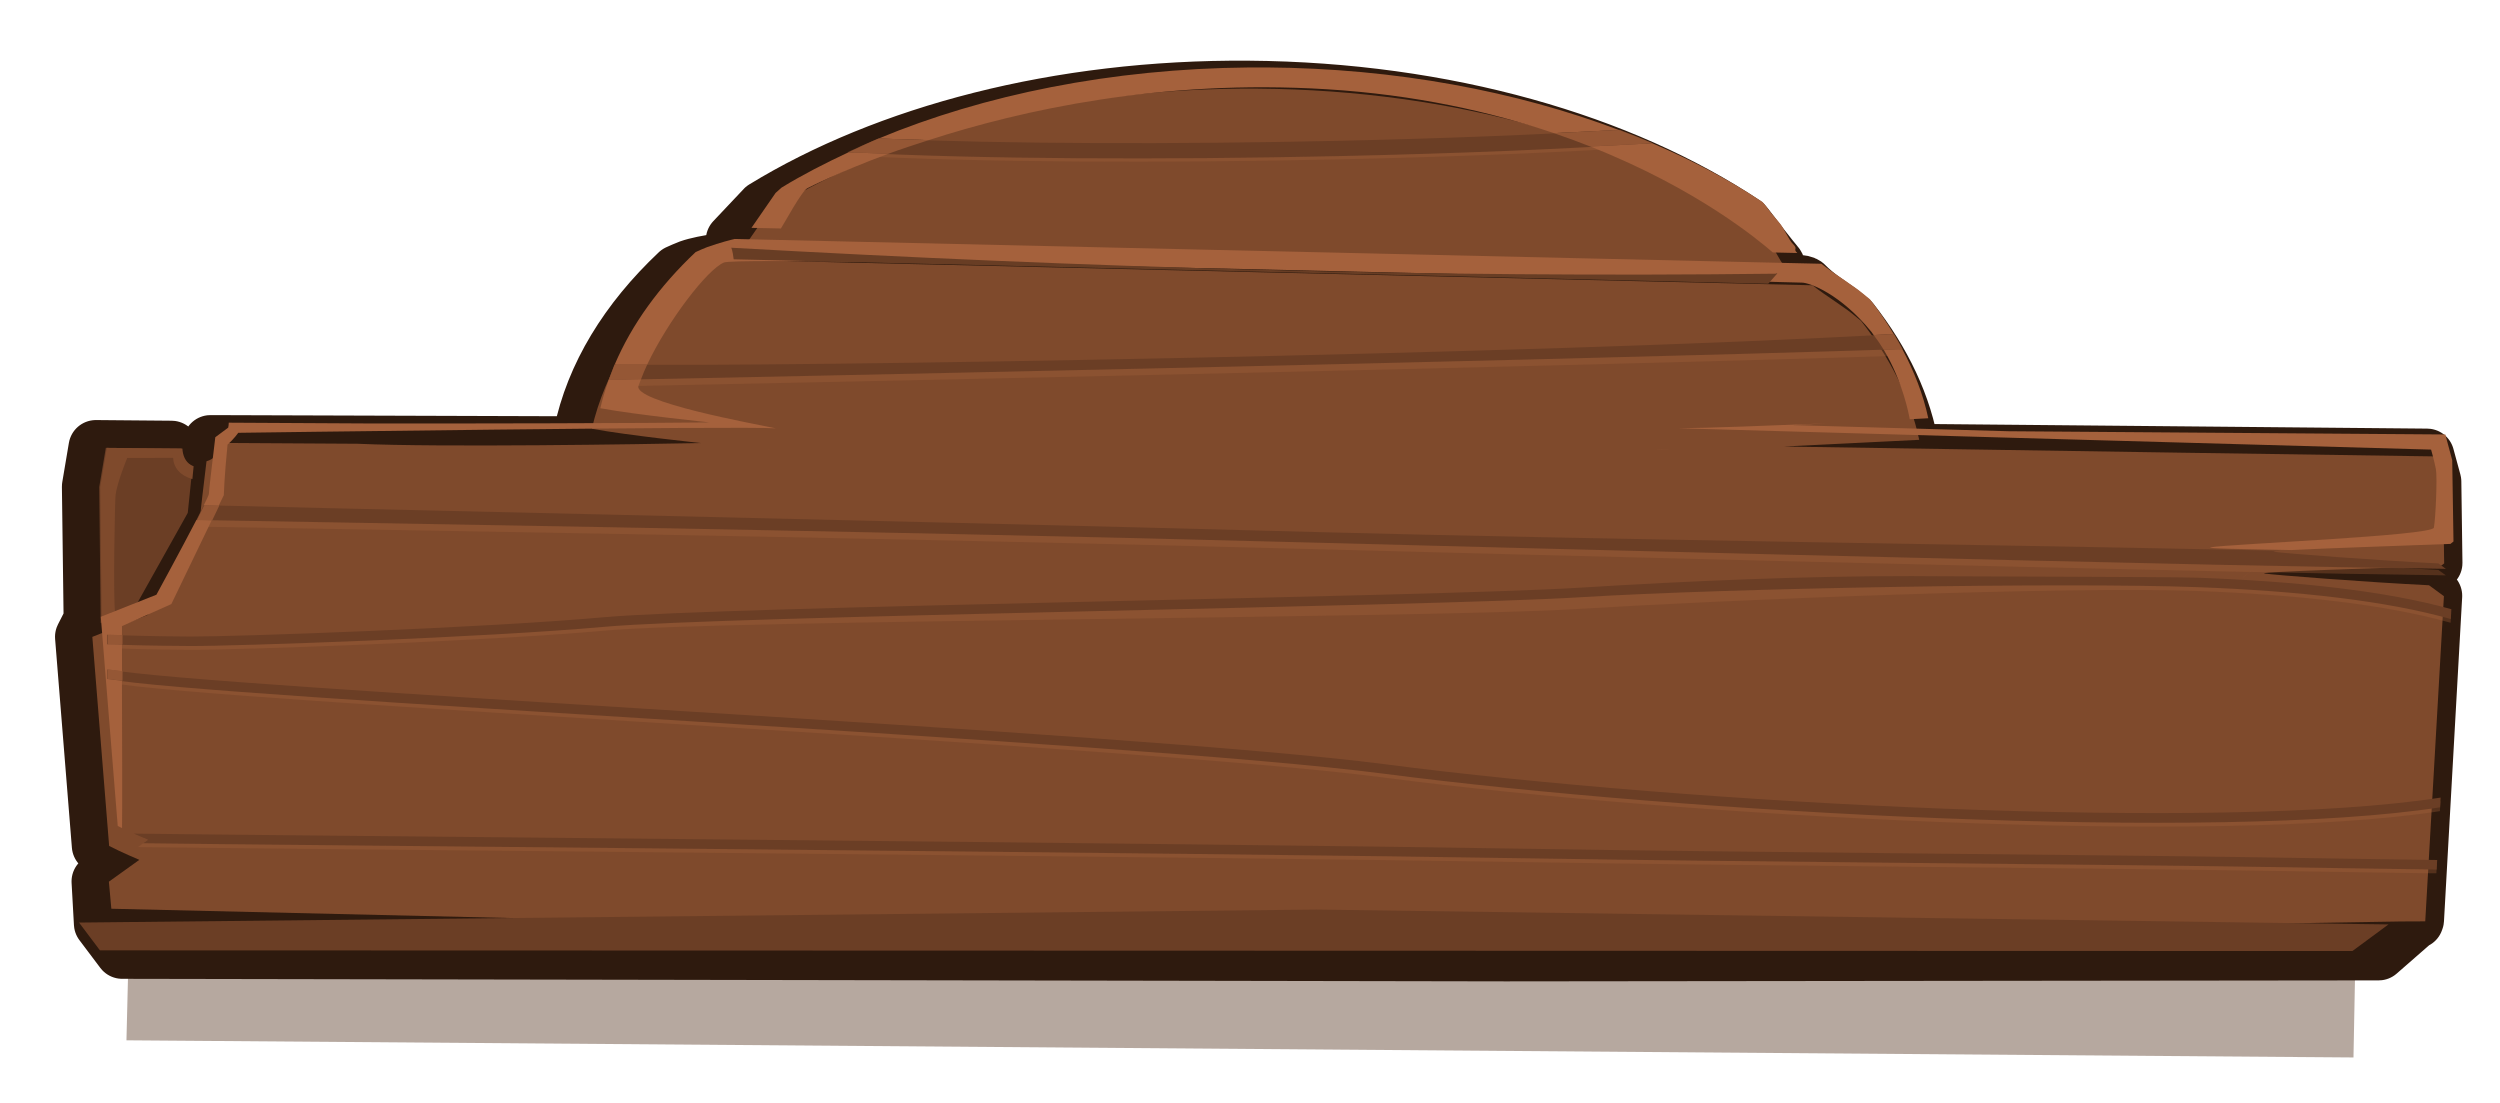 <?xml version="1.0" encoding="UTF-8" standalone="no"?>
<!-- Created with Inkscape (http://www.inkscape.org/) -->

<svg
   xmlns:dc="http://purl.org/dc/elements/1.1/"
   xmlns:cc="http://creativecommons.org/ns#"
   xmlns:rdf="http://www.w3.org/1999/02/22-rdf-syntax-ns#"
   xmlns:svg="http://www.w3.org/2000/svg"
   xmlns="http://www.w3.org/2000/svg"
   xmlns:sodipodi="http://sodipodi.sourceforge.net/DTD/sodipodi-0.dtd"
   xmlns:inkscape="http://www.inkscape.org/namespaces/inkscape"
   width="547.566"
   height="241.613"
   viewBox="0 0 144.877 63.927"
   version="1.1"
   id="svg23489"
   inkscape:version="0.48.5 r10040"
   sodipodi:docname="mobile_panel_vertical.svg"
   tags="wood panel, wood ui">
  <defs
     id="defs23483" />
  <sodipodi:namedview
     id="base"
     pagecolor="#7d848b"
     bordercolor="#666666"
     borderopacity="1.0"
     inkscape:pageopacity="0"
     inkscape:pageshadow="2"
     inkscape:zoom="0.85235729"
     inkscape:cx="271.17537"
     inkscape:cy="1.6975719"
     inkscape:document-units="px"
     inkscape:current-layer="layer1"
     showgrid="false"
     inkscape:pagecheckerboard="false"
     showborder="true"
     units="px"
     inkscape:window-width="1920"
     inkscape:window-height="1017"
     inkscape:window-x="-8"
     inkscape:window-y="-8"
     inkscape:window-maximized="1"
     inkscape:showpageshadow="false"
     guidetolerance="28"
     fit-margin-left="10"
     fit-margin-top="10"
     fit-margin-bottom="10"
     fit-margin-right="10">
    <inkscape:grid
       type="xygrid"
       id="grid24034"
       spacingx="1px"
       spacingy="1px"
       empspacing="8"
       visible="true"
       enabled="true"
       snapvisiblegridlinesonly="true"
       originx="302.574px"
       originy="-264.078px" />
  </sodipodi:namedview>
  <g
     inkscape:label="Layer 1"
     inkscape:groupmode="layer"
     id="layer1"
     transform="translate(80.056,-163.203)">
    <path
       style="opacity:0.398;color:#000000;fill:#48240f;fill-opacity:1;fill-rule:nonzero;stroke:none;stroke-width:15;marker:none;visibility:visible;display:inline;overflow:visible;enable-background:accumulate"
       d="m 60.707,193.942 -4.2,21.301 -0.177,9.241 -129.058,-0.994 0.157,-6.409 -3.152,-21.188 z"
       id="path10239"
       inkscape:connector-curvature="0"
       sodipodi:nodetypes="ccccccc"
       class="switchable"
       name="shadow" />
    <g
       id="g10243"
       transform="matrix(-0.67,-0.005,-0.005,0.67,1393.082,247.497)">
      <g
         transform="matrix(0.778,0,0,0.778,304.755,17.661)"
         id="g10245">
        <path
           sodipodi:nodetypes="sccsscsccccccccccccccccccccccccccccccccccccs"
           inkscape:connector-curvature="0"
           id="path10247"
           transform="matrix(0.34,0,0,0.34,-607.648,1.159)"
           d="m 8541.844,-458 c -64.498,0 -122.43,16.584 -162.5,42.938 -0.165,0.207 -0.412,0.456 -0.563,0.656 -1.691,2.255 -8.583,11.004 -10.169,12.766 -1.586,1.762 3.66,3.309 2.204,4.719 -2.913,2.819 -9.3,0.059 -11.59,1.633 -3.794,3.829 -8.016,6.346 -10.789,8.32 -1.49,1.061 -2.929,2.303 -4.406,3.469 -10.522,13.192 -17.591,27.541 -20.094,42.719 l -0.399,-0.023 -0.265,-0.015 -0.993,-0.056 -166.663,0.299 -2.344,8.375 -0.562,26.594 7.125,5.594 -7.125,5.125 5.156,106 0.156,0.125 0,0.281 0,0.031 0.344,0 11.844,10.5 285.319,2.451 452.464,2.54 6.906,-9.031 0.875,-13.812 -9.906,-7.219 c 0,0 6.141,-2.532 9.906,-4.469 l 6,-68.25 -2.774,-5.548 0.889,-43.577 -2.063,-12.819 -24.709,0.031 c -0.132,2.225 -0.974,4.333 -2.906,5.406 -4.405,2.447 -9.783,-2.015 -9.844,-7.337 l -120.495,-0.509 c -0.167,-1.068 -0.353,-2.095 -0.562,-3.094 -3.804,-19.358 -14.746,-37.416 -31.25,-53.219 -1.257,-0.542 -2.51,-1.185 -3.719,-1.625 -5.169,-1.879 -14.95,-2.844 -14.95,-2.844 l 0.563,-6.198 c 0,0 -9.548,-10.309 -9.831,-10.584 C 8660.25,-442.461 8604.144,-458 8541.844,-458 z"
           style="color:#000000;fill:#2e1a0e;fill-opacity:1;fill-rule:nonzero;stroke:#2e1a0e;stroke-width:17.905;stroke-linejoin:round;stroke-miterlimit:4;stroke-opacity:1;stroke-dasharray:none;marker:none;visibility:visible;display:inline;overflow:visible;enable-background:accumulate" />
        <path
           inkscape:connector-curvature="0"
           id="path10249"
           d="m 2295.52,-154.505 c -21.921,0 -41.611,5.636 -55.23,14.593 -0.056,0.07 -0.14,0.155 -0.191,0.223 -0.575,0.767 -1.129,1.44 -1.667,2.039 -0.539,0.599 -1.056,1.889 -1.551,2.369 -0.625,0.605 0.064,0.497 -0.478,0.998 38.746,0.423 77.492,-0.399 116.238,-2.018 l -2.666,-3.898 c 0,0 -0.562,-0.502 -0.659,-0.595 -13.553,-8.431 -32.622,-13.712 -53.796,-13.712 z"
           style="color:#000000;fill:#7f4a2c;fill-opacity:1;fill-rule:nonzero;stroke:none;stroke-width:50;marker:none;visibility:visible;display:inline;overflow:visible;enable-background:accumulate" />
        <path
           inkscape:connector-curvature="0"
           id="path10251"
           d="m 2354.499,-135.047 -120.784,1.944 c -0.352,0.282 -0.785,0.591 -1.285,0.935 -0.779,0.535 -1.702,1.135 -2.645,1.806 -0.506,0.36 -0.995,0.783 -1.498,1.179 -3.263,4.091 -5.543,8.509 -6.564,13.17 l 15.061,0.86 -44.356,0.356 -28.178,0.202 -0.786,2.846 -0.202,9.039 0.34,0.266 c 8.021,0.359 19.472,0.798 19.692,0.988 -0.012,0.006 -0.037,0.016 -0.074,0.021 -1.144,0.163 -11.311,0.876 -18.29,1.168 l -1.667,1.2 1.806,36.165 2.676,0.032 113.393,2.713 141.174,-2.227 0.297,-3.006 -3.367,-2.453 c 0,0 2.087,-0.86 3.367,-1.519 l 2.039,-23.197 0,-0.032 -6.16,-2.496 c 0,0 -5.757,-10.726 -5.757,-11.237 0,-0.4 -0.307,-3.001 -0.627,-5.884 -0.852,-0.236 -1.517,-0.965 -1.529,-2.05 l -15.262,-0.021 c -9.2,0.348 -31.858,-0.189 -38.181,-0.364 0,0 8.132,-0.785 12.161,-1.498 -1.406,-6.33 -5.062,-12.238 -10.483,-17.429 -0.427,-0.184 -0.853,-0.403 -1.264,-0.552 -1.447,-0.526 -2.651,-0.829 -3.048,-0.924 z"
           style="color:#000000;fill:#7f4a2c;fill-opacity:1;fill-rule:nonzero;stroke:none;stroke-width:50;marker:none;visibility:visible;display:inline;overflow:visible;enable-background:accumulate"
           sodipodi:nodetypes="ccccccccccccccccccccccccccsccccccccc" />
        <path
           inkscape:connector-curvature="0"
           id="path10253"
           d="m 2183.966,-102.281 2.082,1.636 0.011,-0.011 -2.092,-1.625 z"
           style="color:#000000;fill:#7f4a2c;fill-opacity:1;fill-rule:nonzero;stroke:none;stroke-width:50;marker:none;visibility:visible;display:inline;overflow:visible;enable-background:accumulate" />
        <path
           sodipodi:nodetypes="cccccccccc"
           inkscape:connector-curvature="0"
           id="path10255"
           d="m 2423.308,-113.612 -8.398,0.011 c -0.045,0.756 -0.331,1.473 -0.988,1.837 -0.089,0.05 -0.185,0.089 -0.276,0.127 l 0.499,5.185 5.619,10.218 3.969,2.092 0.276,-15.114 -0.701,-4.357 z"
           style="color:#000000;fill:#6b3e25;fill-opacity:1;fill-rule:nonzero;stroke:none;stroke-width:50;marker:none;visibility:visible;display:inline;overflow:visible;enable-background:accumulate" />
        <path
           style="color:#000000;fill:#6b3e25;fill-opacity:1;fill-rule:nonzero;stroke:none;stroke-width:15;marker:none;visibility:visible;display:inline;overflow:visible;enable-background:accumulate"
           d="m 8185.494,-305.999 15.035,11.27 944.925,6.767 8.855,-11.593 -519.151,-9.332 z"
           id="path10257"
           inkscape:connector-curvature="0"
           transform="matrix(0.265,0,0,0.265,-6.3049604e-6,18.562)"
           sodipodi:nodetypes="cccccc" />
        <g
           id="g10592"
           name="grain	"
           class="switchable">
          <path
             sodipodi:nodetypes="csccscccccccccsscccccssccsssccssssccsccccsccsccccssccccsscc"
             id="path10259"
             transform="matrix(-0.34,-0.003,-0.003,0.34,5194.273,156.295)"
             d="m 8651.469,-824.125 c -26.38,1.559 -58.743,2.78 -92.5,3.469 -52.218,1.065 -107.809,0.929 -149.906,-0.969 -3.464,1.434 -6.843,2.92 -10.156,4.469 43.28,2.381 103.648,2.653 160.156,1.5 38.51,-0.786 75.035,-2.206 103.188,-4.094 -3.518,-1.517 -7.112,-2.981 -10.781,-4.375 z M 8741,-756.156 c -128.094,3.909 -373.312,8.537 -418.375,9.375 -0.715,1.671 -1.333,3.366 -1.938,5.062 41.25,-0.765 294.461,-5.564 423.094,-9.531 -0.871,-1.642 -1.806,-3.292 -2.781,-4.906 z m -552.715,55.188 c -0.677,1.367 -1.494,3.002 -2.469,4.875 21.833,0.481 212.628,3.556 364.934,7.844 82.651,2.327 230.192,6.179 295.977,7.656 29.063,0.652 54.279,1.138 74.594,1.438 l -2.469,-1.781 c -20.525,-1.026 -50.418,-3.367 -53.781,-3.875 -0.109,-0.017 -0.183,-0.045 -0.219,-0.062 0.095,-0.081 1.069,-0.183 2.438,-0.281 -6.893,-0.146 -13.092,-0.272 -20.469,-0.438 -65.767,-1.476 -209.582,-3.704 -292.227,-6.031 -156.427,-4.404 -350.464,-8.848 -366.309,-9.344 z m 558.528,23.062 c -34.625,-0.09 -72.019,1.428 -108.875,3.656 -49.142,2.972 -279.599,5.731 -318.969,9.219 -39.37,3.487 -121.6,6.204 -135.278,6.094 -12.579,-0.101 -18.443,-0.3 -26,-0.594 l 0,3.125 c 7.577,0.294 13.439,0.493 25.969,0.594 14.12,0.114 96.221,-2.607 135.59,-6.094 39.369,-3.487 268.696,-3.657 317.781,-6.625 49.085,-2.968 160.088,-7.286 203.134,-5.625 32.785,1.265 61.567,4.518 82.688,10.5 l 0.156,-3.188 c -21.5,-6.018 -50.121,-9.18 -82.719,-10.438 -8.103,-0.313 -76.352,-0.471 -84.884,-0.562 -2.844,-0.031 -5.708,-0.055 -8.594,-0.062 z m -588.997,29.688 0,3.156 c 32.275,6.178 334.346,20.773 416.09,31.531 99.347,13.076 272.492,22.635 345.352,11.469 l 0.187,-3.188 c -72,11.142 -245.569,1.725 -345.102,-11.375 -82.112,-10.807 -384.558,-25.471 -416.528,-31.594 z m 10.344,53.781 c 0.6,0.259 1.719,0.719 1.719,0.719 l -3.281,2.375 c 32.671,0.544 350.17,3.658 457.153,5.594 61.92,1.12 184.21,2.204 231.915,3 23.852,0.398 44.035,0.763 58.688,0.969 1.558,0.022 2.566,0.02 3.719,0.031 l 0.188,-3.094 c -1.197,-0.012 -2.264,-0.04 -3.875,-0.062 -14.647,-0.206 -34.837,-0.571 -58.688,-0.969 -47.701,-0.796 -169.964,-1.88 -231.883,-3 -107.207,-1.94 -416.783,-4.976 -455.653,-5.562 z"
             style="font-size:medium;font-style:normal;font-variant:normal;font-weight:normal;font-stretch:normal;text-indent:0;text-align:start;text-decoration:none;line-height:normal;letter-spacing:normal;word-spacing:normal;text-transform:none;direction:ltr;block-progression:tb;writing-mode:lr-tb;text-anchor:start;baseline-shift:baseline;opacity:0.332;color:#000000;fill:#a5613c;fill-opacity:1;fill-rule:nonzero;stroke:none;stroke-width:4;marker:none;visibility:visible;display:inline;overflow:visible;enable-background:accumulate;font-family:Sans;-inkscape-font-specification:Sans"
             inkscape:connector-curvature="0" />
          <path
             sodipodi:nodetypes="csccscccccccccsscccccsscssssccssssccscsccsccsccccssccccssc"
             id="path10261"
             transform="matrix(-0.34,-0.003,-0.003,0.34,5194.273,156.295)"
             d="m 8651.469,-825.188 c -26.381,1.559 -58.743,2.78 -92.5,3.469 -52.218,1.065 -107.809,0.929 -149.906,-0.969 -3.464,1.434 -6.844,2.92 -10.156,4.469 43.28,2.381 103.679,2.653 160.188,1.5 38.51,-0.786 75.004,-2.206 103.156,-4.094 -3.518,-1.517 -7.112,-2.981 -10.781,-4.375 z m 89.562,66.906 c -116.38,6.518 -365.371,10.306 -418.375,9.375 -0.715,1.671 -1.333,3.366 -1.937,5.062 41.25,-0.765 294.461,-5.564 423.094,-9.531 -0.872,-1.642 -1.806,-3.292 -2.781,-4.906 z m -552.747,55.188 c -0.677,1.367 -1.463,2.97 -2.438,4.844 21.833,0.481 212.597,3.587 364.903,7.875 82.651,2.327 230.192,6.179 295.977,7.656 29.063,0.652 54.279,1.138 74.594,1.438 l -2.437,-1.781 c -20.525,-1.026 -50.419,-3.367 -53.781,-3.875 -0.109,-0.017 -0.184,-0.044 -0.219,-0.062 0.095,-0.081 1.068,-0.182 2.437,-0.281 -6.893,-0.146 -13.092,-0.272 -20.469,-0.438 -65.767,-1.476 -209.582,-3.704 -292.227,-6.031 -156.427,-4.404 -350.495,-8.848 -366.34,-9.344 z m 558.528,23.938 c -34.625,-0.09 -72.019,1.428 -108.875,3.656 -49.142,2.972 -279.568,5.731 -318.938,9.219 -39.37,3.487 -121.631,6.235 -135.309,6.125 -12.579,-0.101 -19.568,-0.331 -27.125,-0.625 l 0,3.125 c 7.577,0.294 14.564,0.493 27.094,0.594 14.121,0.114 96.221,-2.607 135.59,-6.094 39.369,-3.487 269.789,-6.251 318.875,-9.219 49.085,-2.968 159.025,-4.692 202.071,-3.031 32.818,1.266 61.592,4.538 82.719,10.531 l 0.188,-3.219 c -21.507,-6.029 -50.186,-9.147 -82.812,-10.406 -8.104,-0.313 -76.352,-0.502 -84.884,-0.594 -2.844,-0.031 -5.708,-0.055 -8.594,-0.062 z m -590.122,29.688 0,3.156 c 32.275,6.178 335.503,20.773 417.247,31.531 99.375,13.079 272.525,22.65 345.384,11.469 l 0.188,-3.188 c -71.998,11.157 -245.602,1.729 -345.165,-11.375 -82.112,-10.807 -385.683,-25.471 -417.653,-31.594 z m 8.563,53.719 c 2.485,1.125 4.625,2.031 4.625,2.031 l -1.563,1.125 c 35.825,0.578 349.262,3.672 455.465,5.594 61.92,1.12 184.179,2.204 231.884,3 23.852,0.398 44.067,0.763 58.719,0.969 1.584,0.022 2.611,0.051 3.781,0.062 l 0.188,-3.125 c -1.214,-0.012 -2.3,-0.039 -3.938,-0.062 -14.647,-0.206 -34.837,-0.571 -58.688,-0.969 -47.701,-0.796 -169.995,-1.88 -231.915,-3 -108.615,-1.965 -425.219,-5.099 -458.559,-5.625 z"
             style="font-size:medium;font-style:normal;font-variant:normal;font-weight:normal;font-stretch:normal;text-indent:0;text-align:start;text-decoration:none;line-height:normal;letter-spacing:normal;word-spacing:normal;text-transform:none;direction:ltr;block-progression:tb;writing-mode:lr-tb;text-anchor:start;baseline-shift:baseline;color:#000000;fill:#6b3e25;fill-opacity:1;fill-rule:nonzero;stroke:none;stroke-width:4;marker:none;visibility:visible;display:inline;overflow:visible;enable-background:accumulate;font-family:Sans;-inkscape-font-specification:Sans"
             inkscape:connector-curvature="0" />
        </g>
        <path
           inkscape:connector-curvature="0"
           id="path10263"
           d="m 2249.477,-114.718 c 0.643,0.008 1.155,0.008 1.391,-0.011 0.012,-9.5e-4 0.014,-0.01 0.021,-0.011 -0.121,-0.005 -0.654,0.003 -1.413,0.021 z"
           style="color:#000000;fill:#915535;fill-opacity:1;fill-rule:nonzero;stroke:none;stroke-width:50;marker:none;visibility:visible;display:inline;overflow:visible;enable-background:accumulate" />
        <path
           inkscape:connector-curvature="0"
           id="path10265"
           d="m 2183.966,-102.281 1.636,1.285 c 0.01,-3.4e-4 0.014,3.4e-4 0.021,0 l -1.657,-1.285 z"
           style="color:#000000;fill:#915535;fill-opacity:1;fill-rule:nonzero;stroke:none;stroke-width:50;marker:none;visibility:visible;display:inline;overflow:visible;enable-background:accumulate" />
        <path
           sodipodi:nodetypes="ccccccccccccc"
           inkscape:connector-curvature="0"
           id="path10267"
           d="m 2423.193,-113.613 -8.398,0.011 c -0.045,0.756 -0.331,1.473 -0.988,1.837 -0.092,0.051 -0.183,0.089 -0.276,0.127 l 0.128,1.423 c 1.307,-0.363 2.106,-1.213 2.151,-2.342 l 5.111,0.045 c 0,0 1.084,2.672 1.264,4.118 0.065,0.517 0.215,11.489 -0.066,13.343 l 1.5,0.908 0.276,-15.114 -0.701,-4.357 z"
           style="color:#000000;fill:#7f4a2c;fill-opacity:1;fill-rule:nonzero;stroke:none;stroke-width:50;marker:none;visibility:visible;display:inline;overflow:visible;enable-background:accumulate" />
        <path
           inkscape:connector-curvature="0"
           id="path10269"
           d="m 2349.74,-114.038 c -0.11,0.009 -0.189,0.021 -0.223,0.032 -0.094,0.031 0.024,0.008 0.223,-0.032 z"
           style="color:#000000;fill:#915535;fill-opacity:1;fill-rule:nonzero;stroke:none;stroke-width:50;marker:none;visibility:visible;display:inline;overflow:visible;enable-background:accumulate" />
        <path
           inkscape:connector-curvature="0"
           style="color:#000000;fill:#955735;fill-opacity:1;fill-rule:nonzero;stroke:none;stroke-width:50;marker:none;visibility:visible;display:inline;overflow:visible;enable-background:accumulate"
           d="m 8188.452,-703.094 c -0.157,0.317 -0.393,0.782 -0.562,1.125 -0.463,0.923 -0.795,1.629 -1.375,2.75 -0.151,0.293 -0.342,0.665 -0.5,0.969 0.507,0.011 4.368,0.111 5,0.125 l 2.312,-4.812 c -0.306,-0.01 -4.63,-0.149 -4.875,-0.156 z m -31.719,42.312 0,3.125 c 1.372,0.053 3.537,0.047 4.906,0.094 0,-1.266 0,-1.834 0,-3.094 -1.366,-0.049 -3.539,-0.072 -4.906,-0.125 z m 0.125,11.312 0,3.156 c 0.886,0.17 3.541,0.412 4.75,0.594 0,-1.271 0.033,-1.873 0.031,-3.156 -1.218,-0.183 -3.894,-0.424 -4.781,-0.594 z"
           transform="matrix(-0.34,-0.003,-0.003,0.34,5194.273,156.295)"
           id="path10271"
           sodipodi:nodetypes="ccccccccccccccccccc" />
        <path
           inkscape:connector-curvature="0"
           style="color:#000000;fill:#a5613c;fill-opacity:1;fill-rule:nonzero;stroke:none;stroke-width:50;marker:none;visibility:visible;display:inline;overflow:visible;enable-background:accumulate"
           d="m 8190.839,-698.125 c -0.632,-0.014 -4.493,-0.114 -5,-0.125 -5.074,9.764 -13.094,24.406 -13.094,24.406 l -18.188,7.188 0,0.094 5.438,68.312 c 0.423,0.222 0.935,0.454 1.406,0.688 0.124,-7.114 0.056,-28.764 0.031,-48.156 -1.209,-0.182 -3.864,-0.424 -4.75,-0.594 l 0,-3.156 c 0.887,0.17 3.563,0.411 4.781,0.594 0,-3.532 0,-5.132 0,-8.688 -1.37,-0.047 -3.534,-0.041 -4.906,-0.094 l 0,-3.125 c 1.367,0.053 3.54,0.076 4.906,0.125 0,-1.196 0,-1.751 0,-2.938 l 16.156,-7.188 13.219,-27.344 z"
           id="path10273"
           transform="matrix(-0.34,-0.003,-0.003,0.34,5194.273,156.295)"
           sodipodi:nodetypes="ccccccccccccccccccc" />
        <path
           inkscape:connector-curvature="0"
           style="color:#000000;fill:#955735;fill-opacity:1;fill-rule:nonzero;stroke:none;stroke-width:50;marker:none;visibility:visible;display:inline;overflow:visible;enable-background:accumulate"
           d="m 8651.094,-825.156 c -6.47,0.381 -14.164,0.663 -21.281,1 4.168,1.42 8.158,2.895 11.969,4.406 6.666,-0.356 14.241,-0.663 20.219,-1.062 -3.546,-1.526 -7.207,-2.942 -10.906,-4.344 z m -242.031,2.469 c -3.382,1.4 -6.543,2.959 -9.781,4.469 3.969,0.217 8.699,0.349 12.938,0.531 3.961,-1.459 8.559,-2.94 13.312,-4.469 -5.48,-0.179 -11.325,-0.301 -16.437,-0.531 -0.01,0.004 -0.022,-0.004 -0.031,0 z m 331.844,64.406 c -1.941,0.109 -4.549,0.205 -6.562,0.312 1.187,1.549 2.279,3.132 3.25,4.75 1.754,-0.053 4.382,-0.103 6.094,-0.156 -0.875,-1.649 -1.801,-3.285 -2.781,-4.906 z m -407.562,9.344 c -2.509,-0.022 -8.676,0.066 -10.656,0.031 -0.046,0.107 -0.111,0.206 -0.156,0.312 -0.373,0.889 -0.697,1.789 -1.031,2.688 -0.263,0.683 -0.505,1.375 -0.75,2.062 1.216,-0.023 8.956,-0.189 10.531,-0.219 0.6,-1.583 1.259,-3.182 2.063,-4.875 z"
           transform="matrix(-0.34,-0.003,-0.003,0.34,5194.273,156.295)"
           id="path10275" />
        <path
           inkscape:connector-curvature="0"
           style="color:#000000;fill:#a5613c;fill-opacity:1;fill-rule:nonzero;stroke:none;stroke-width:50;marker:none;visibility:visible;display:inline;overflow:visible;enable-background:accumulate"
           d="m 8331.281,-744.062 c -1.575,0.029 -9.315,0.196 -10.531,0.219 0,0.003 -0.03,-0.003 -0.031,0 -1.082,3.037 -2.032,6.105 -2.75,9.219 11.838,2.192 35.75,4.688 35.75,4.688 -18.382,0.235 -83.294,0.294 -112.34,0.188 l -44.906,-0.312 c -0.013,0.581 -0.057,1.116 -0.188,1.625 l -4.219,3.125 c -1.058,8.961 -2.115,17.329 -2.125,18.562 0,0.311 -1.053,2.457 -2.219,4.781 0.17,-0.343 0.406,-0.808 0.562,-1.125 0.245,0.008 4.569,0.147 4.875,0.156 l 1.656,-3.406 c 0,0 0.198,-6.201 1.25,-16.562 2.137,-1.842 3.5,-3.844 3.5,-3.844 0,0 165.311,-2.063 175.809,-1.219 -6.517,-1.374 -47.334,-8.797 -44.875,-14.094 0.208,-0.63 0.532,-1.344 0.781,-2 z m 387.438,14.938 c -17.932,0.7 -38.952,1.485 -48.25,1.531 26.845,0.86 246.071,7.312 246.071,7.312 0,0 1.052,3.713 1.562,6.375 0.51,2.662 -0.135,16.503 -0.688,19.156 -0.553,2.654 -67.582,5.292 -72.906,6.312 -2.098,0.402 10.291,0.595 26.281,0.938 0.03,6.2e-4 0.065,-6.4e-4 0.094,0 10.86,-0.561 34.233,-1.289 51.937,-1.938 l 1,-0.781 -0.375,-26.594 -2.25,-8.406 -142.79,-1.25 -70.594,-2.094 10.906,-0.562 z"
           id="path10277"
           transform="matrix(-0.34,-0.003,-0.003,0.34,5194.273,156.295)"
           sodipodi:nodetypes="cccccccccccccccccccccccscscccccccccc" />
        <path
           inkscape:connector-curvature="0"
           style="color:#000000;fill:#a5613c;fill-opacity:1;fill-rule:nonzero;stroke:none;stroke-width:50;marker:none;visibility:visible;display:inline;overflow:visible;enable-background:accumulate"
           d="m 8743.688,-753.375 c -1.711,0.053 -4.339,0.103 -6.094,0.156 6.316,10.518 8.313,21.651 8.5,22.781 l 6.062,-0.312 c -1.64,-7.786 -4.594,-15.326 -8.469,-22.625 z"
           id="path10279"
           transform="matrix(-0.34,-0.003,-0.003,0.34,5194.273,156.295)" />
        <path
           inkscape:connector-curvature="0"
           style="color:#000000;fill:#a5613c;fill-opacity:1;fill-rule:nonzero;stroke:none;stroke-width:50;marker:none;visibility:visible;display:inline;overflow:visible;enable-background:accumulate"
           d="m 8361.969,-789.906 c -1.171,0.27 -4.731,1.143 -9,2.656 -1.212,0.43 -2.489,1.061 -3.75,1.594 -11.874,11.188 -20.887,23.559 -26.531,36.75 1.98,0.035 8.147,-0.053 10.656,-0.031 6.712,-14.141 19.652,-31.052 25.125,-33.281 6.4,-2.607 349.748,7.041 352.406,7.062 2.658,0.021 12.717,3.817 22.719,16.125 0.277,0.34 0.485,0.716 0.75,1.062 2.013,-0.107 4.621,-0.204 6.562,-0.312 -2.337,-3.866 -4.849,-7.677 -7.75,-11.375 -1.468,-1.177 -2.893,-2.427 -4.375,-3.5 -2.756,-1.996 -5.472,-3.783 -7.75,-5.375 -1.463,-1.023 -2.72,-1.943 -3.75,-2.781 l -355.312,-8.594 z"
           id="path10281"
           transform="matrix(-0.34,-0.003,-0.003,0.34,5194.273,156.295)" />
        <path
           inkscape:connector-curvature="0"
           style="color:#000000;fill:#a5613c;fill-opacity:1;fill-rule:nonzero;stroke:none;stroke-width:50;marker:none;visibility:visible;display:inline;overflow:visible;enable-background:accumulate"
           d="m 8412.219,-817.688 c -4.239,-0.182 -8.968,-0.314 -12.938,-0.531 -7.697,3.588 -15.124,7.369 -21.937,11.531 -0.286,0.272 -1.969,1.75 -1.969,1.75 l -7.906,11.406 9.625,0.219 c 1.213,-1.811 6.78,-12.222 8.687,-13.156 0.755,-0.37 10.421,-5.32 26.438,-11.219 z"
           id="path10283"
           transform="matrix(-0.34,-0.003,-0.003,0.34,5194.273,156.295)" />
        <path
           inkscape:connector-curvature="0"
           style="color:#000000;fill:#a5613c;fill-opacity:1;fill-rule:nonzero;stroke:none;stroke-width:50;marker:none;visibility:visible;display:inline;overflow:visible;enable-background:accumulate"
           d="m 8662,-820.812 c -5.978,0.4 -13.553,0.706 -20.219,1.062 35.195,13.958 55.228,30.927 59.625,34.719 l 8,0.188 c -1.583,-1.489 0.419,-1.143 -1.406,-2.938 -1.445,-1.421 -2.928,-5.257 -4.5,-7.031 -1.572,-1.775 -3.171,-3.762 -4.844,-6.031 -0.148,-0.201 -0.4,-0.448 -0.562,-0.656 -10.764,-7.204 -22.933,-13.648 -36.094,-19.312 z"
           id="path10285"
           transform="matrix(-0.34,-0.003,-0.003,0.34,5194.273,156.295)" />
        <path
           inkscape:connector-curvature="0"
           style="color:#000000;fill:#a5613c;fill-opacity:1;fill-rule:nonzero;stroke:none;stroke-width:50;marker:none;visibility:visible;display:inline;overflow:visible;enable-background:accumulate"
           d="m 8530.125,-845.75 c -45.009,0.339 -86.646,8.83 -121.031,23.062 5.112,0.23 10.958,0.352 16.437,0.531 30.358,-9.762 75.734,-19.845 130.063,-16.438 29.043,1.822 53.741,7.463 74.219,14.438 7.117,-0.337 14.811,-0.619 21.281,-1 -33.41,-12.661 -72.772,-20.252 -115.156,-20.594 -1.947,-0.016 -3.878,-0.015 -5.812,0 z"
           id="path10287"
           transform="matrix(-0.34,-0.003,-0.003,0.34,5194.273,156.295)" />
      </g>
      <path
         sodipodi:nodetypes="ccccccc"
         inkscape:connector-curvature="0"
         id="path10289"
         d="m 2136.124,-88.444 c -30.592,1.49 -60.723,2.157 -90.397,1.571 0.015,-0.013 0.021,-0.021 0.033,-0.033 0,4.5e-5 -0.132,0 -0.132,0 l 0.785,0.908 89.495,-1.447 c 0.104,-0.826 0.208,-0.951 0.215,-0.999 z"
         style="color:#000000;fill:#683d24;fill-opacity:1;fill-rule:nonzero;stroke:none;stroke-width:4;marker:none;visibility:visible;display:inline;overflow:visible;enable-background:accumulate" />
    </g>
  </g>
</svg>
